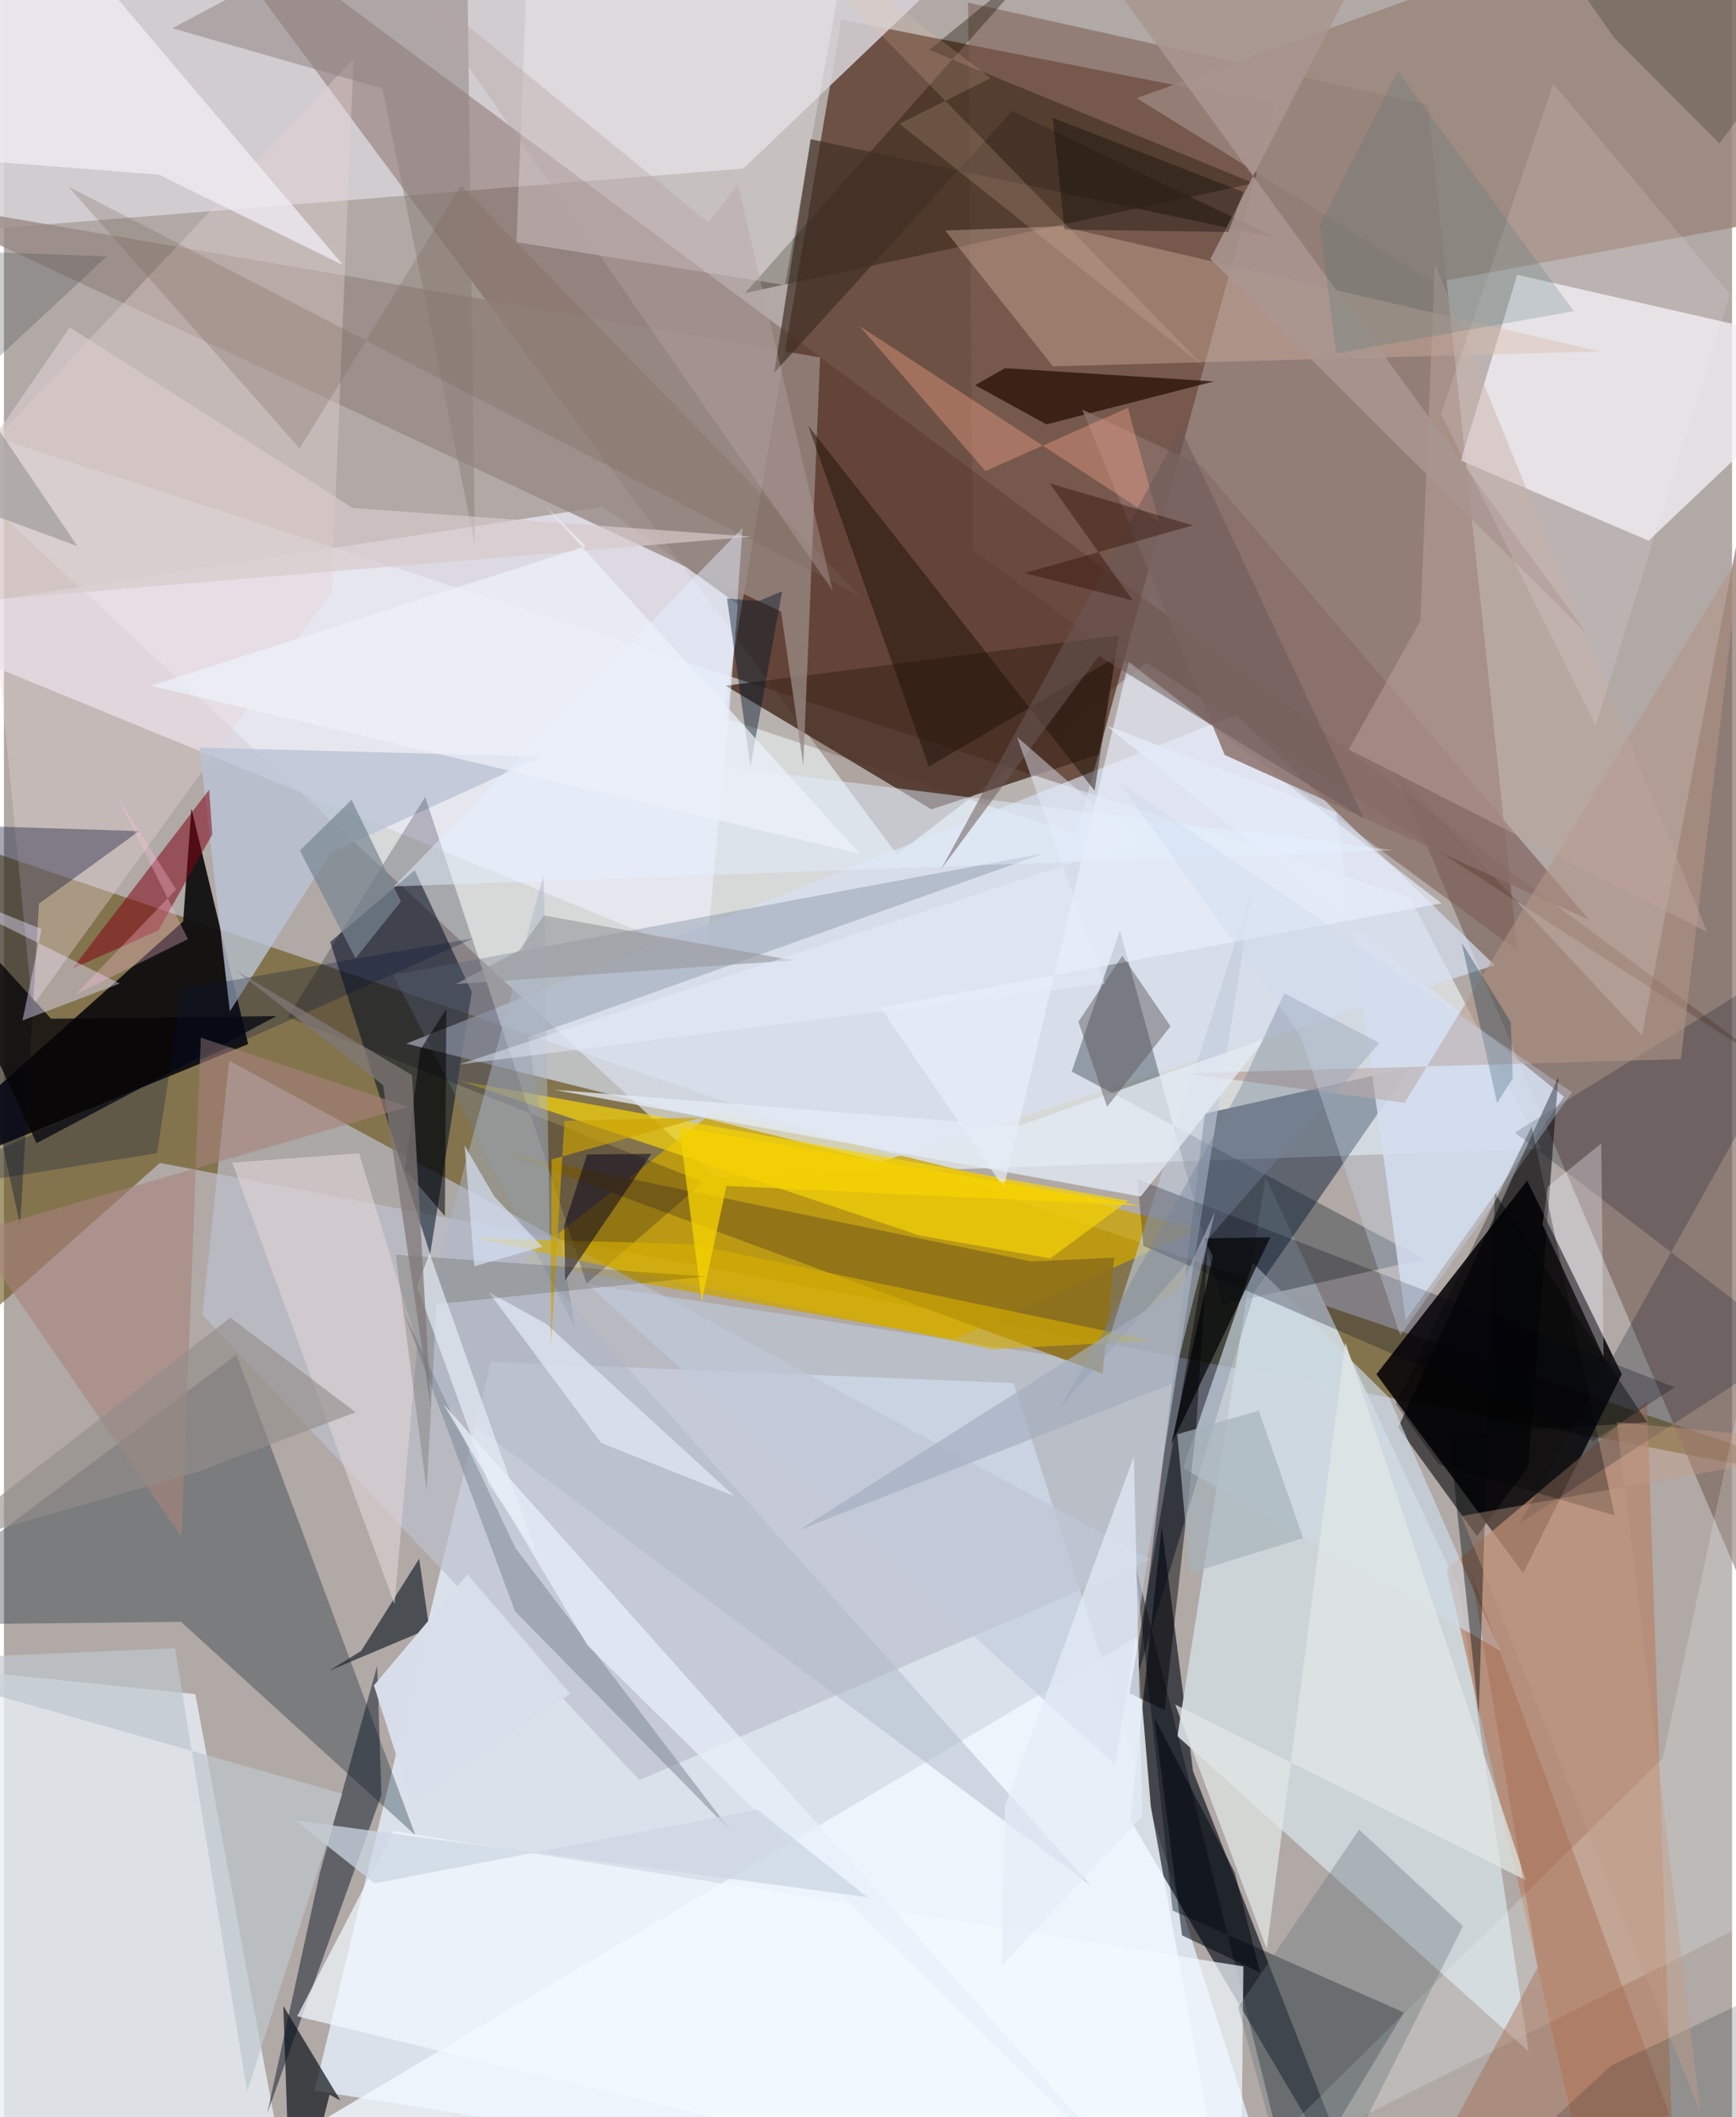<svg xmlns="http://www.w3.org/2000/svg" width="228" height="278" viewBox="0 0 836 1024"><path fill="#b0a9a6" d="M0 0h836v1024H0z"/><path fill="#471f0b" fill-opacity=".635" d="M615.064 50.681L405.056 9.526l-57.282 337.408 171.047 56.892z"/><path fill="#604b0a" fill-opacity=".561" d="M898 719.479L-38.976 400.8-62 684.37 75.43 562.455z"/><path fill="#030104" fill-opacity=".859" d="M736.89 571.006l-72.928 93.682 71.009 96.184 47.694-96.197z"/><path fill="#e6f2ff" fill-opacity=".773" d="M235.53 658.678l252.93 10.241L621.87 1086l-471.566-74.831z"/><path fill="#f3fdff" fill-opacity=".565" d="M680.107 434.06l63.57 121.58-399.12 13.925L-62 192.807z"/><path fill="#7e5e54" fill-opacity=".569" d="M688.862 50.69L466.426 1.27l2.327 264.567L732.2 459.797z"/><path fill="#000813" fill-opacity=".616" d="M575.242 856.685l-15.134-118.192-15.208 141.76 118.22 200.288z"/><path fill="#cdd4d8" fill-opacity=".984" d="M737.557 992.16l-33.701-223.882-93.576-198.723-42.591 270.165z"/><path fill="#e8eff5" fill-opacity=".792" d="M-44.875 1035.41L-62 803.45l154.592 15.945L142.226 1086z"/><path fill="#0c0b0d" fill-opacity=".925" d="M118.135 504.975L90.684 391.113l-3.998 54.566L-62 578.449z"/><path fill="#cca500" fill-opacity=".757" d="M250.964 610.207l93.5-73.443 233.841 57.788-118.772 53.13z"/><path fill="#02152e" fill-opacity=".459" d="M605.008 624.836l74.976-108.493-99.035 22.294-32.907 273.137z"/><path fill="#796158" fill-opacity=".635" d="M878.337 54.465L853.96 797.118 672.6 372.265l119.824 128.664z"/><path fill="#d5d1d5" fill-opacity=".886" d="M494.151-48.899L-62-62v177.088l419.718-33.533z"/><path fill="#4f261e" fill-opacity=".294" d="M857.353 517.075L552.8 320.547l-120.878 92.745L79.636-62z"/><path fill="#f3eff6" fill-opacity=".765" d="M704.803 222.762l27.273-89.855 160.579 36.56-97.003 92.037z"/><path fill="#ecebf7" fill-opacity=".737" d="M-62 299.012l351.718-53.96 65.352 47.315-15.34 171.346z"/><path fill="#bdc0cd" fill-opacity=".682" d="M554.786 754.371L108.962 513.034 95.995 635.916l211.46 225.082z"/><path fill="#011822" fill-opacity=".306" d="M-62 786.045l174.454-130.853 86.576 232.41L85.644 784.417z"/><path fill="#021324" fill-opacity=".549" d="M226.333 479.764l-27.636-58.82-40.867 34.657 48.353 150.948z"/><path fill="#d8e0f2" fill-opacity=".682" d="M194.628 504.757L596.145 345.67 721.17 466.866l-297.083 95.119z"/><path fill="#482e23" fill-opacity=".839" d="M539.367 307.304l-9.695 57.626-80.982 26.506-99.555-59.774z"/><path fill="#b7856b" fill-opacity=".722" d="M794.819 677.729l-96.878 81.317L772.57 1086l34.68-46.299z"/><path fill="#9a857b" fill-opacity=".835" d="M851.253-62L898 98.655l-206.102 38.062-143.956-89.26z"/><path fill="#988884" fill-opacity=".784" d="M-49.267 96.413L375.916 295.73l10.769 74.435 8.146-197.27z"/><path fill="#f0f7fd" fill-opacity=".827" d="M589.28 1063.454l-34.45-189.69-6.965-81.937L52.187 1086z"/><path fill="#15222d" fill-opacity=".353" d="M539.848 450.065l-23.306 68.2 170.52 90.72-97.612 21.944z"/><path fill="#14181d" fill-opacity=".714" d="M139.149 1086l-4.006-115.796 27.625 45.754-5.237-2.883z"/><path fill="#d7e0ef" fill-opacity=".867" d="M678.157 638.501l76.548-108.02-221.076-179.327 110.942 41.814z"/><path fill="#e5d1d4" fill-opacity=".392" d="M-12.17 220.906L13.7 486.78l144.853-200.452 10.571-257.873z"/><path fill="#000a13" fill-opacity=".4" d="M547.152 755.924L565.36 924.07l111.933 49.286-53.745 89.485z"/><path fill="#bfcadc" fill-opacity=".624" d="M604.01 429.735L530.866 659.2 282.44 621.144 537.652 853.68z"/><path fill="#191202" fill-opacity=".369" d="M604.559 88.612L447.586 24.141l55.19-44.947L358.53 141.75z"/><path fill="#000105" fill-opacity=".569" d="M751.948 521.117l-14.515 188.06-24.787 33.82-38.144-52.62z"/><path fill="#051220" fill-opacity=".467" d="M182.607 868.133l-55.294 154.16 25.451-116.282 27.798-100.323z"/><path fill="#d4b3a0" fill-opacity=".404" d="M507.456 177.182l264.501-7.211-260.674-60.567-55.88 2.105z"/><path fill="#00092a" fill-opacity=".349" d="M65.386 401.984l-48.442 35.065L7.812 592.56-34.341 398.8z"/><path fill="#f6d508" fill-opacity=".69" d="M543.98 580.706l-323.283-57.907 221.953 74.678 63.516 11.199z"/><path fill="#8f7118" fill-opacity=".898" d="M241.254 557.408L531.49 664.387l5.61-56.114-40.123 1.852z"/><path fill="#151e28" fill-opacity=".647" d="M172.837 798.45l28.043-44.573 4.848 33.79-48.298 20.367z"/><path fill="#737f94" fill-opacity=".353" d="M188.33 471.566l315.14-58.928-249.896 88.998 22.657 140.454z"/><path fill="#232732" fill-opacity=".282" d="M730.87 547.794l135.023 103.218-132.576 85.77L895.742 445.87z"/><path fill="#bac3d4" fill-opacity=".792" d="M109.275 489.177l-14.71-127.604 165.8 4.361-102.338 46.473z"/><path fill="#090117" fill-opacity=".227" d="M338.362 571.733l-201.085-79.8 66.488-106.473 78.065 235.356z"/><path fill="#fffdff" fill-opacity=".275" d="M254.533-52.768l153.19 26.656-29.936 163.99-129.865-20.753z"/><path fill="#ccd9e6" fill-opacity=".671" d="M570.403 710.016l33.754-99.207 65.976 65.22 53.63 122.308z"/><path fill="#000015" fill-opacity=".259" d="M768.889 696.965l-217.634-94.37-2.975-32.261 259.927 100.594z"/><path fill="#f2f9fe" fill-opacity=".706" d="M599.6 951.077l-411.25-65.4-46.514 89.522L598.253 1086z"/><path fill="#810515" fill-opacity=".537" d="M74.686 450.032l-41.61 18.51 66.197-86.59 1.51 21.603z"/><path fill="#f0eff6" fill-opacity=".714" d="M164.042 128.197L74.894 84.465-62 73.768 22.925-38.404z"/><path fill="#240d00" fill-opacity=".714" d="M484.249 178.077l-14.385 8.224 34.441 18.95 81.074-20.775z"/><path fill="#e9f0fb" fill-opacity=".655" d="M544.15 320.071l-60.503 254.385-59.588-87.15 271.4-50.396z"/><path fill="#896f69" fill-opacity=".816" d="M579.273 225.293l-57.657-27.21 68.938 167.034 176.311 79.808z"/><path fill="#adb8c8" fill-opacity=".486" d="M261.13 422.87l3.26 196.882 261.343 292.173-330.316-246.353z"/><path fill="#f8fcfb" fill-opacity=".204" d="M898 406.346l-95.52 443.966-206.496 203.943L898 903.021z"/><path fill="#060506" fill-opacity=".773" d="M15.76 552.934l-64.857-139.178 71.874 78.97 109.062-1.275z"/><path fill="#000103" fill-opacity=".463" d="M561.501 827.113l-17.024-8.153 37.887-217.664-5.65 90.083z"/><path fill="#b29487" fill-opacity=".58" d="M811.224 512.263l28.762-244.176-162.4 265.327-105.787-14.27z"/><path fill="#a7837c" fill-opacity=".592" d="M-15.397 596.41L85.942 743.474l9.285-241.627 100.196 33.466z"/><path fill="#8e827e" fill-opacity=".51" d="M223.515-62L81.46 13.664l101.687 29.16 44.704 220.856z"/><path fill="#e2e7e5" fill-opacity=".722" d="M648.976 649.224l87.352 260.23-169.699-85.042 44.277 118.095z"/><path fill="#a5694c" fill-opacity=".424" d="M669.539 1086l72.48-134.518-32.065-190.003 95.774 261.274z"/><path fill="#feab8d" fill-opacity=".361" d="M474.836 227.846L413.9 157.707l144.872 94.559-15.068-55.05z"/><path fill="#ded3d5" fill-opacity=".631" d="M188.947 775.899l-78.517-213.58 61.384-4.494 28.15 92.198z"/><path fill="#e5ebf6" fill-opacity=".765" d="M549.91 578.73l-283.802-51.646 224.387 17.656 119.597-42.425z"/><path fill="#3f2f24" fill-opacity=".69" d="M487.727 53.654L615.33 115.14l-225.1-47.82-17.602 112.942z"/><path fill="#838e99" fill-opacity=".561" d="M247.273 779.38l104.52 106.425L247.49 748.822l-54.192-114.365z"/><path fill="#e3efff" fill-opacity=".471" d="M349.192 370.9l8.125-115.625-168.679 173.454L671.6 411.214z"/><path fill="#1d0f06" fill-opacity=".478" d="M537.708 317.956l-10.11 64.461-138.527-176.535 58.37 164.902z"/><path fill="#e6e0ff" fill-opacity=".439" d="M18.193 449.36l-9.252 44.225 47.054-17.9L-62 416.99z"/><path fill="#d8b001" fill-opacity=".608" d="M555.378 648.434L333.223 601.81l-105.561-3.028L478.1 652.567z"/><path fill="#66757a" fill-opacity=".353" d="M705.803 931.564l-50.21-46.667-58.517 85.918L628.378 1086z"/><path fill="#bea49d" fill-opacity=".463" d="M685.2 300.254l7.027-172.562 131.747 323.09-173.353-88.292z"/><path fill="#7b6558" fill-opacity=".267" d="M31.131 90.222L414.898 288.79 221.105 89.8l-78.032 127.142z"/><path fill="#06001c" fill-opacity=".51" d="M282.124 558.386l31.053-.304-41.694 61.202-.435-26.697z"/><path fill="#75859b" fill-opacity=".396" d="M665.46 504.468l-46.093-23.996-21.678 46.625-86.861 153.898z"/><path fill="#5b5658" fill-opacity=".467" d="M533.645 535.303l-13.865-41.13 21.26-31.932 23.326 34.133z"/><path fill="#e8f0f9" fill-opacity=".741" d="M282.34 795.878l72.229 71.086 202.214 198.553L212.527 679.05z"/><path fill="#ccd6e3" fill-opacity=".745" d="M140.963 880.493l38.3 30.427 185.245-35.686 53.223 42.372z"/><path fill="#01060f" fill-opacity=".525" d="M569.921 936.088L556.495 830.63l38.954 75.062 12.254 48.335z"/><path fill="#e0e6f3" fill-opacity=".757" d="M353.317 723.633l-64.413-25.738-54.34-72.918 27.795 15.356z"/><path fill="#aa9591" fill-opacity=".878" d="M766.45 307.258L583.621 125.23 680.237-62l-182.368 1.511z"/><path fill="#f3f1fe" fill-opacity=".333" d="M773.862 656.353l-1.113-103.33-25.885 20.98-2.556 18.253z"/><path fill="#bfc7cc" fill-opacity=".682" d="M82.776 797.193L-62 803.413l225.69 64.121-46.072 144.202z"/><path fill="#d7cbca" fill-opacity=".682" d="M168.63 245.656L31.857 158.313-62 294.743l423.598-35.18z"/><path fill="#052b41" fill-opacity=".318" d="M728.904 494.265l-23.707-38.329 17.128 77.54 7.622-11.93z"/><path fill="#6a5a57" fill-opacity=".529" d="M569.35 207.228L657.96 396l-128.293-78.709-76.233 103.048z"/><path fill="#001527" fill-opacity=".435" d="M364.992 290.768l-15.187-1.343 11.307 81.303 15.359-84.773z"/><path fill="#020606" fill-opacity=".416" d="M721.269 576.991l-7.83 252.258-14.32-135.253 95.886-6.054z"/><path fill="#020003" fill-opacity=".522" d="M214.028 488l-12.544 19.635-7.574 58.02 19.389 22.53z"/><path fill="#4f4a3a" fill-opacity=".396" d="M778.944 18.234L722.6-62 898-22.417l-68.098 91.784z"/><path fill="#f6d302" fill-opacity=".769" d="M337.567 629.428L326.71 545.29l223.594 37.874-200.782-9.588z"/><path fill="#010204" fill-opacity=".698" d="M612.663 598.433l-48.018 100.301 20.185-91.352-4.344-8.411z"/><path fill="#788691" fill-opacity=".694" d="M143.155 411.361l26.91 52.134 21.971-27.454-23.861-49.217z"/><path fill="#cda403" fill-opacity=".655" d="M271.172 542.16l-6.567 108.612.336-90.01 72.364-20.28z"/><path fill="#9a9a9f" fill-opacity=".647" d="M249.18 459.783l-30.786 16.198 163.327-11.5-120.5-21.705z"/><path fill="#a7b2ba" fill-opacity=".667" d="M607.049 682.28l-39.422 11.43 6.085 67.222 54.809-16.974z"/><path fill="#251e00" fill-opacity=".173" d="M189.597 606.904l150.162 10.49-130.547 13.39-4.698 90.197z"/><path fill="#cad8ee" fill-opacity=".337" d="M758.546 528.265L539.185 377.997l87.98 122.803 48.35 145.151z"/><path fill="#0b0700" fill-opacity=".353" d="M599.587 92.896l-92.23-35.934 5.739 54.1 79.272 1.126z"/><path fill="#414944" fill-opacity=".267" d="M35.523 264.147L-62 119.999l111.753 3.995L-62 228.126z"/><path fill="#fff5f6" fill-opacity=".145" d="M695.22 200.12l74.823 150.806 64.894-208.618-85.4-101.76z"/><path fill="#000001" fill-opacity=".298" d="M779.192 732.922l-40.158-188.056-65.744 134.17 20.733 29.194z"/><path fill="#edf0fa" fill-opacity=".714" d="M261.416 244.225L414.088 412.93l-343.11-81.25 210.48-67.503z"/><path fill="#e8f0f8" fill-opacity=".651" d="M199.82 622.05l6.098-15.733 51.393 144.548-22.95-33.436z"/><path fill="#001135" fill-opacity=".271" d="M86.233 478.365l140.892-24.542-278.37 123.918L74.043 557.74z"/><path fill="#e3ecf8" fill-opacity=".698" d="M484.314 873.423l-1.65 77.186 68.046-72.016-4.086-174.082z"/><path fill="#948c89" fill-opacity=".612" d="M-34.254 748.727L109.524 637.27l60.603 45.796-75.783 28.603z"/><path fill="#d6dff4" fill-opacity=".698" d="M227.533 612.465l32.973-9.469-23.303-24.257-14.348-24.68z"/><path fill="#e7edfc" fill-opacity=".451" d="M532.511 475.734l-42.444-119.34 57.954 50.62L219.96 514.88z"/><path fill="#d8dee9" fill-opacity=".992" d="M273.9 819.172l-76.647 53.16-18.283-57.148 45.23-53.695z"/><path fill="#b7a4a5" fill-opacity=".384" d="M193.496-12.673L340.72 107.52l14.356-18.372 45.763 196.394z"/><path fill="#807778" fill-opacity=".745" d="M206.526 680.757L197.403 520l-84.811-50.323 70.823 55.17z"/><path fill="#02171c" fill-opacity=".169" d="M777.533 999.07l-94.48 86.93 188.056-34.368-9.75-92.588z"/><path fill="#4a7876" fill-opacity=".224" d="M759.443 150.507l-115.004 20.41-7.904-62.225 37.812-74.203z"/><path fill="#2e0c01" fill-opacity=".4" d="M505.903 233.797l40.208 56.629-52.333-13.242 81.466-23.096z"/><path fill="#c59d86" fill-opacity=".392" d="M780.267 687.876l40.48 334.134-115.668-288.767L898 698.941z"/><path fill="#eac5ac" fill-opacity=".188" d="M347.494-62l233.558 239.772L433.219 59.85l44.035-22.004z"/><path fill="#a4aebe" fill-opacity=".663" d="M568.569 623.612L384.8 739.97l180.658-70.83 20.473-83.266z"/><path fill="#ffc1db" fill-opacity=".318" d="M34.601 481.066l48.672-50.825-29.092-46.115 34.84 70.088z"/></svg>